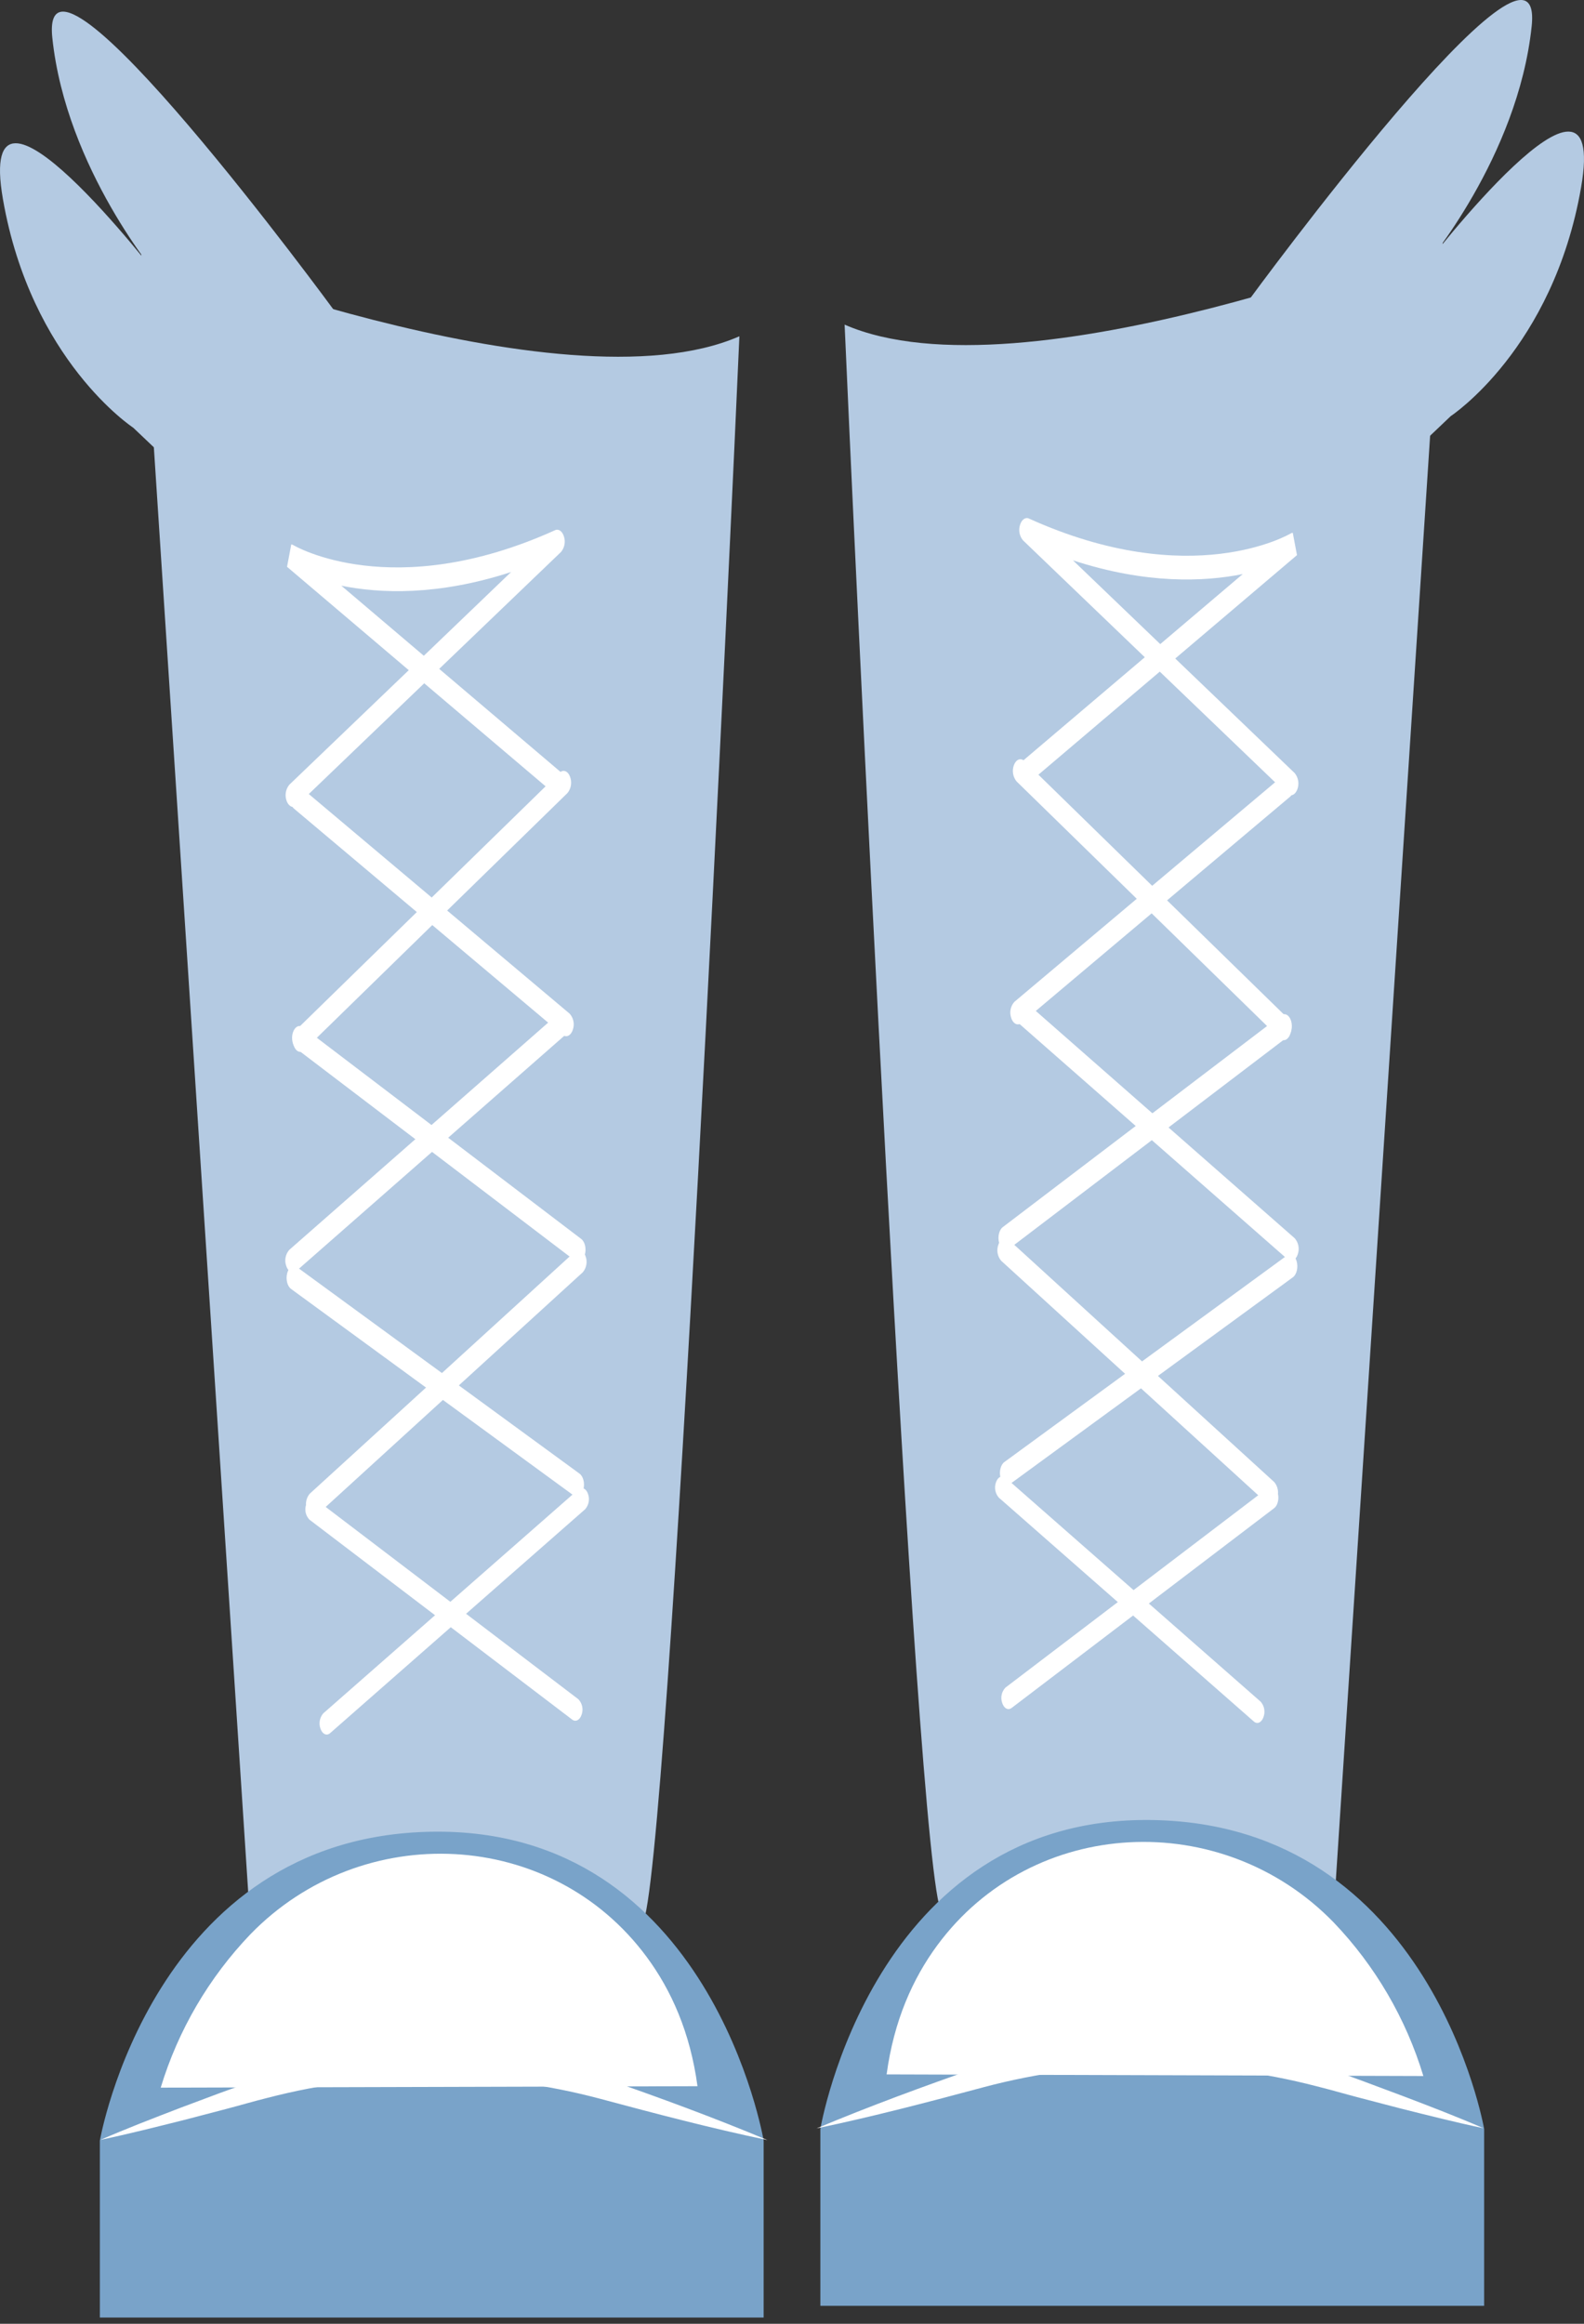 <svg width="120" height="176" viewBox="0 0 120 176" fill="none" xmlns="http://www.w3.org/2000/svg">
    <rect x="0" y="0" width="120" height="176" fill="#333333" stroke="none"/>
    <path d="M101.194 142.489L109.342 17.689C109.342 17.689 77.46 30.477 63.986 24.587C64.499 36.522 69.364 141.965 71.331 144.823C71.331 144.823 76.489 139.17 85.83 139.664C95.171 140.158 101.194 142.489 101.194 142.489Z" fill="#B4CAE2"/>
    <path d="M112.435 161.244V174.639H62.148V161.244C62.148 161.244 66.144 137.506 87.291 137.846C108.439 138.186 112.435 161.244 112.435 161.244Z" fill="#79A3C9"/>
    <path d="M107.831 157.235C106.511 152.877 104.183 148.891 101.035 145.601C92.569 136.886 78.22 137.555 71.007 147.332C69.153 149.847 67.716 153.044 67.168 157.112L107.831 157.235Z" fill="white"/>
    <path d="M97.812 95.485C97.71 95.484 97.612 95.443 97.538 95.373L77.073 77.412C76.93 77.246 76.833 77.044 76.794 76.827C76.755 76.611 76.775 76.387 76.851 76.181C77.002 75.742 77.35 75.583 77.624 75.825L98.086 93.785C98.23 93.951 98.327 94.154 98.366 94.37C98.405 94.587 98.385 94.81 98.308 95.016C98.207 95.315 98.012 95.485 97.812 95.485Z" fill="white"/>
    <path d="M76.212 94.662C75.998 94.662 75.795 94.473 75.696 94.147C75.562 93.695 75.683 93.154 75.971 92.938L97.055 76.9C97.329 76.686 97.677 76.875 97.812 77.327C97.946 77.78 97.828 78.32 97.538 78.534L76.456 94.575C76.387 94.63 76.301 94.661 76.212 94.662Z" fill="white"/>
    <path d="M97.247 78.784C97.191 78.782 97.136 78.769 97.086 78.746C97.035 78.723 96.989 78.69 96.951 78.649L77.008 59.178C76.869 59.005 76.779 58.799 76.746 58.581C76.713 58.362 76.738 58.138 76.818 57.932C76.983 57.505 77.334 57.384 77.603 57.634L97.543 77.105C97.683 77.277 97.773 77.483 97.807 77.702C97.84 77.921 97.814 78.145 97.733 78.35C97.626 78.63 97.439 78.784 97.247 78.784Z" fill="white"/>
    <path d="M77.114 77.585C76.908 77.585 76.711 77.41 76.609 77.103C76.535 76.896 76.517 76.672 76.559 76.457C76.602 76.241 76.701 76.04 76.848 75.877L97.227 58.72C97.501 58.486 97.85 58.654 97.998 59.098C98.073 59.304 98.09 59.527 98.048 59.743C98.006 59.958 97.906 60.158 97.759 60.321L77.388 77.478C77.313 77.547 77.216 77.585 77.114 77.585Z" fill="white"/>
    <path d="M97.785 60.236C97.674 60.233 97.568 60.187 97.491 60.107L87.862 50.868L77.91 59.317C77.636 59.553 77.287 59.386 77.139 58.944C77.064 58.737 77.047 58.514 77.088 58.299C77.13 58.083 77.229 57.882 77.375 57.718L86.727 49.779L77.496 40.921C77.367 40.764 77.279 40.578 77.24 40.38C77.2 40.181 77.21 39.976 77.268 39.782C77.383 39.368 77.671 39.149 77.946 39.272C90.254 44.84 97.692 40.452 97.774 40.408C98.048 40.238 98.372 40.443 98.495 40.877C98.561 41.077 98.572 41.292 98.528 41.498C98.484 41.705 98.387 41.896 98.246 42.053L89.034 49.875L98.084 58.555C98.223 58.726 98.315 58.931 98.349 59.15C98.383 59.368 98.359 59.591 98.278 59.797C98.166 60.08 97.977 60.236 97.785 60.236ZM81.286 42.44L87.898 48.783L94.148 43.479C91.239 44.066 86.848 44.258 81.286 42.44Z" fill="white"/>
    <path d="M76.152 93.785C76.255 93.787 76.354 93.829 76.426 93.903L96.537 112.253C96.678 112.422 96.771 112.626 96.806 112.844C96.842 113.061 96.817 113.284 96.737 113.49C96.578 113.926 96.227 114.077 95.958 113.83L75.842 95.485C75.701 95.316 75.609 95.112 75.573 94.895C75.538 94.678 75.562 94.456 75.642 94.251C75.743 93.944 75.952 93.779 76.152 93.785Z" fill="white"/>
    <path d="M97.73 95.011C97.944 95.011 98.144 95.211 98.234 95.537C98.361 95.993 98.234 96.53 97.944 96.741L76.552 112.373C76.264 112.582 75.93 112.373 75.801 111.929C75.672 111.485 75.801 110.936 76.094 110.728L97.486 95.096C97.556 95.043 97.642 95.013 97.73 95.011Z" fill="white"/>
    <path d="M75.927 111.819C76.023 111.822 76.115 111.86 76.185 111.926L95.508 128.886C95.644 129.043 95.736 129.234 95.773 129.438C95.81 129.643 95.791 129.854 95.719 130.049C95.574 130.463 95.248 130.614 94.99 130.386L75.666 113.426C75.53 113.269 75.439 113.078 75.401 112.874C75.364 112.669 75.383 112.459 75.455 112.264C75.554 111.981 75.743 111.819 75.927 111.819Z" fill="white"/>
    <path d="M96.312 112.587C96.512 112.587 96.704 112.766 96.797 113.073C96.924 113.501 96.797 114.011 96.542 114.214L76.635 129.36C76.361 129.563 76.048 129.385 75.919 128.957C75.852 128.762 75.84 128.553 75.885 128.351C75.929 128.15 76.028 127.965 76.171 127.816L96.079 112.67C96.146 112.618 96.228 112.589 96.312 112.587Z" fill="white"/>
    <path d="M112.391 161.19C110.257 160.74 108.148 160.205 106.039 159.676L102.888 158.853C101.84 158.579 100.785 158.269 99.756 158.014C91.481 155.858 82.789 155.88 74.525 158.08C70.343 159.202 66.131 160.309 61.863 161.201C65.889 159.514 69.959 158.017 74.076 156.585C82.548 153.733 91.717 153.71 100.203 156.522C100.73 156.692 101.251 156.873 101.758 157.071L103.288 157.633L106.341 158.774C108.359 159.542 110.389 160.323 112.391 161.19Z" fill="white"/>
    <path d="M94.614 22.727C94.614 22.727 117.081 -7.967 116.036 1.986C114.991 11.938 107.94 20.171 107.94 20.171C107.94 20.171 121.907 1.958 119.779 14.195C117.651 26.432 109.906 31.514 109.906 31.514L98.344 42.509L94.614 22.727Z" fill="#B4CAE2"/>
    <path d="M18.807 143.369L10.656 18.57C10.656 18.57 42.538 31.361 56.014 25.47C55.501 37.405 50.636 142.848 48.67 145.706C48.67 145.706 43.508 140.053 34.17 140.544C24.832 141.035 18.807 143.369 18.807 143.369Z" fill="#B4CAE2"/>
    <path d="M7.565 162.128V175.525H57.852V162.128C57.852 162.128 53.856 138.389 32.709 138.732C11.561 139.075 7.565 162.128 7.565 162.128Z" fill="#79A3C9"/>
    <path d="M12.175 158.115C13.497 153.762 15.826 149.781 18.973 146.495C27.439 137.78 41.788 138.452 49.001 148.229C50.855 150.741 52.292 153.941 52.84 158.006L12.175 158.115Z" fill="white"/>
    <path d="M22.188 96.369C22.29 96.365 22.388 96.324 22.462 96.253L42.924 78.296C43.069 78.129 43.166 77.927 43.205 77.711C43.245 77.494 43.225 77.271 43.149 77.064C42.998 76.625 42.65 76.466 42.375 76.708L21.914 94.663C21.769 94.829 21.672 95.031 21.632 95.248C21.593 95.464 21.612 95.688 21.689 95.894C21.793 96.199 21.991 96.369 22.188 96.369Z" fill="white"/>
    <path d="M43.788 95.556C43.999 95.556 44.205 95.365 44.301 95.041C44.438 94.588 44.318 94.048 44.027 93.832L22.943 77.793C22.669 77.577 22.32 77.769 22.183 78.219C22.046 78.668 22.169 79.211 22.457 79.428L43.541 95.466C43.611 95.523 43.698 95.555 43.788 95.556Z" fill="white"/>
    <path d="M22.753 79.667C22.866 79.663 22.973 79.615 23.049 79.532L42.993 60.061C43.132 59.888 43.222 59.681 43.255 59.462C43.287 59.243 43.261 59.019 43.179 58.813C43.017 58.388 42.667 58.264 42.398 58.514L22.454 77.985C22.316 78.159 22.226 78.365 22.194 78.584C22.161 78.803 22.186 79.027 22.268 79.233C22.375 79.513 22.561 79.667 22.753 79.667Z" fill="white"/>
    <path d="M42.888 78.482C43.094 78.482 43.291 78.304 43.393 77.996C43.467 77.79 43.485 77.567 43.443 77.352C43.401 77.136 43.301 76.936 43.154 76.773L22.772 59.616C22.498 59.383 22.149 59.551 22.004 59.992C21.929 60.199 21.911 60.422 21.953 60.638C21.994 60.854 22.093 61.054 22.24 61.218L42.622 78.375C42.695 78.441 42.79 78.479 42.888 78.482Z" fill="white"/>
    <path d="M22.216 61.119C22.271 61.118 22.325 61.105 22.376 61.083C22.426 61.06 22.471 61.028 22.509 60.987L32.138 51.751L42.091 60.198C42.365 60.436 42.713 60.266 42.858 59.825C42.934 59.618 42.952 59.395 42.911 59.18C42.87 58.964 42.771 58.763 42.625 58.599L33.273 50.659L42.502 41.804C42.631 41.648 42.719 41.462 42.759 41.264C42.8 41.065 42.79 40.86 42.732 40.666C42.617 40.249 42.329 40.029 42.052 40.156C29.747 45.723 22.306 41.335 22.227 41.291C21.953 41.121 21.629 41.324 21.503 41.76C21.439 41.961 21.428 42.175 21.472 42.382C21.517 42.588 21.614 42.779 21.755 42.937L30.967 50.758L21.917 59.435C21.777 59.607 21.685 59.813 21.651 60.031C21.617 60.25 21.641 60.474 21.722 60.68C21.835 60.963 22.024 61.119 22.216 61.119ZM38.72 43.323L32.108 49.667L25.858 44.36C28.762 44.95 33.153 45.141 38.72 43.323Z" fill="white"/>
    <path d="M43.849 94.663C43.746 94.667 43.648 94.709 43.574 94.781L23.464 113.133C23.322 113.302 23.229 113.505 23.194 113.723C23.158 113.94 23.183 114.163 23.264 114.367C23.423 114.803 23.774 114.957 24.042 114.71L44.153 96.358C44.294 96.189 44.388 95.985 44.423 95.768C44.458 95.551 44.434 95.328 44.353 95.123C44.246 94.827 44.049 94.663 43.849 94.663Z" fill="white"/>
    <path d="M22.264 95.894C22.05 95.894 21.85 96.091 21.76 96.42C21.634 96.873 21.76 97.413 22.05 97.622L43.442 113.254C43.716 113.462 44.064 113.268 44.193 112.812C44.322 112.357 44.193 111.819 43.9 111.608L22.509 95.976C22.439 95.921 22.353 95.892 22.264 95.894Z" fill="white"/>
    <path d="M44.073 112.702C43.976 112.704 43.884 112.742 43.815 112.809L24.491 129.766C24.355 129.923 24.264 130.114 24.227 130.319C24.189 130.523 24.208 130.734 24.28 130.929C24.423 131.343 24.752 131.494 25.01 131.264L44.333 114.304C44.469 114.147 44.561 113.956 44.598 113.752C44.635 113.547 44.617 113.336 44.544 113.141C44.446 112.861 44.262 112.702 44.073 112.702Z" fill="white"/>
    <path d="M23.677 113.468C23.477 113.468 23.285 113.649 23.192 113.956C23.125 114.151 23.113 114.36 23.157 114.562C23.202 114.763 23.301 114.948 23.444 115.097L43.352 130.243C43.626 130.444 43.941 130.265 44.07 129.84C44.136 129.644 44.147 129.434 44.102 129.233C44.057 129.031 43.958 128.846 43.815 128.697L23.91 113.553C23.844 113.499 23.762 113.469 23.677 113.468Z" fill="white"/>
    <path d="M7.606 162.073C9.743 161.623 11.852 161.088 13.961 160.559L17.112 159.736C18.16 159.462 19.215 159.149 20.244 158.894C28.519 156.738 37.211 156.761 45.475 158.96C49.657 160.082 53.869 161.192 58.137 162.084C54.111 160.397 50.041 158.897 45.924 157.468C41.717 156.044 37.306 155.316 32.865 155.31C28.424 155.302 24.012 156.009 19.797 157.405C19.27 157.575 18.749 157.756 18.242 157.954L16.712 158.502L13.659 159.646C11.638 160.422 9.608 161.203 7.606 162.073Z" fill="white"/>
    <path d="M25.386 23.61C25.386 23.61 2.919 -7.084 3.964 2.866C5.009 12.816 12.06 21.054 12.06 21.054C12.06 21.054 -1.908 2.842 0.221 15.079C2.349 27.316 10.094 32.395 10.094 32.395L21.661 43.378L25.386 23.61Z" fill="#B4CAE2"/>
</svg>